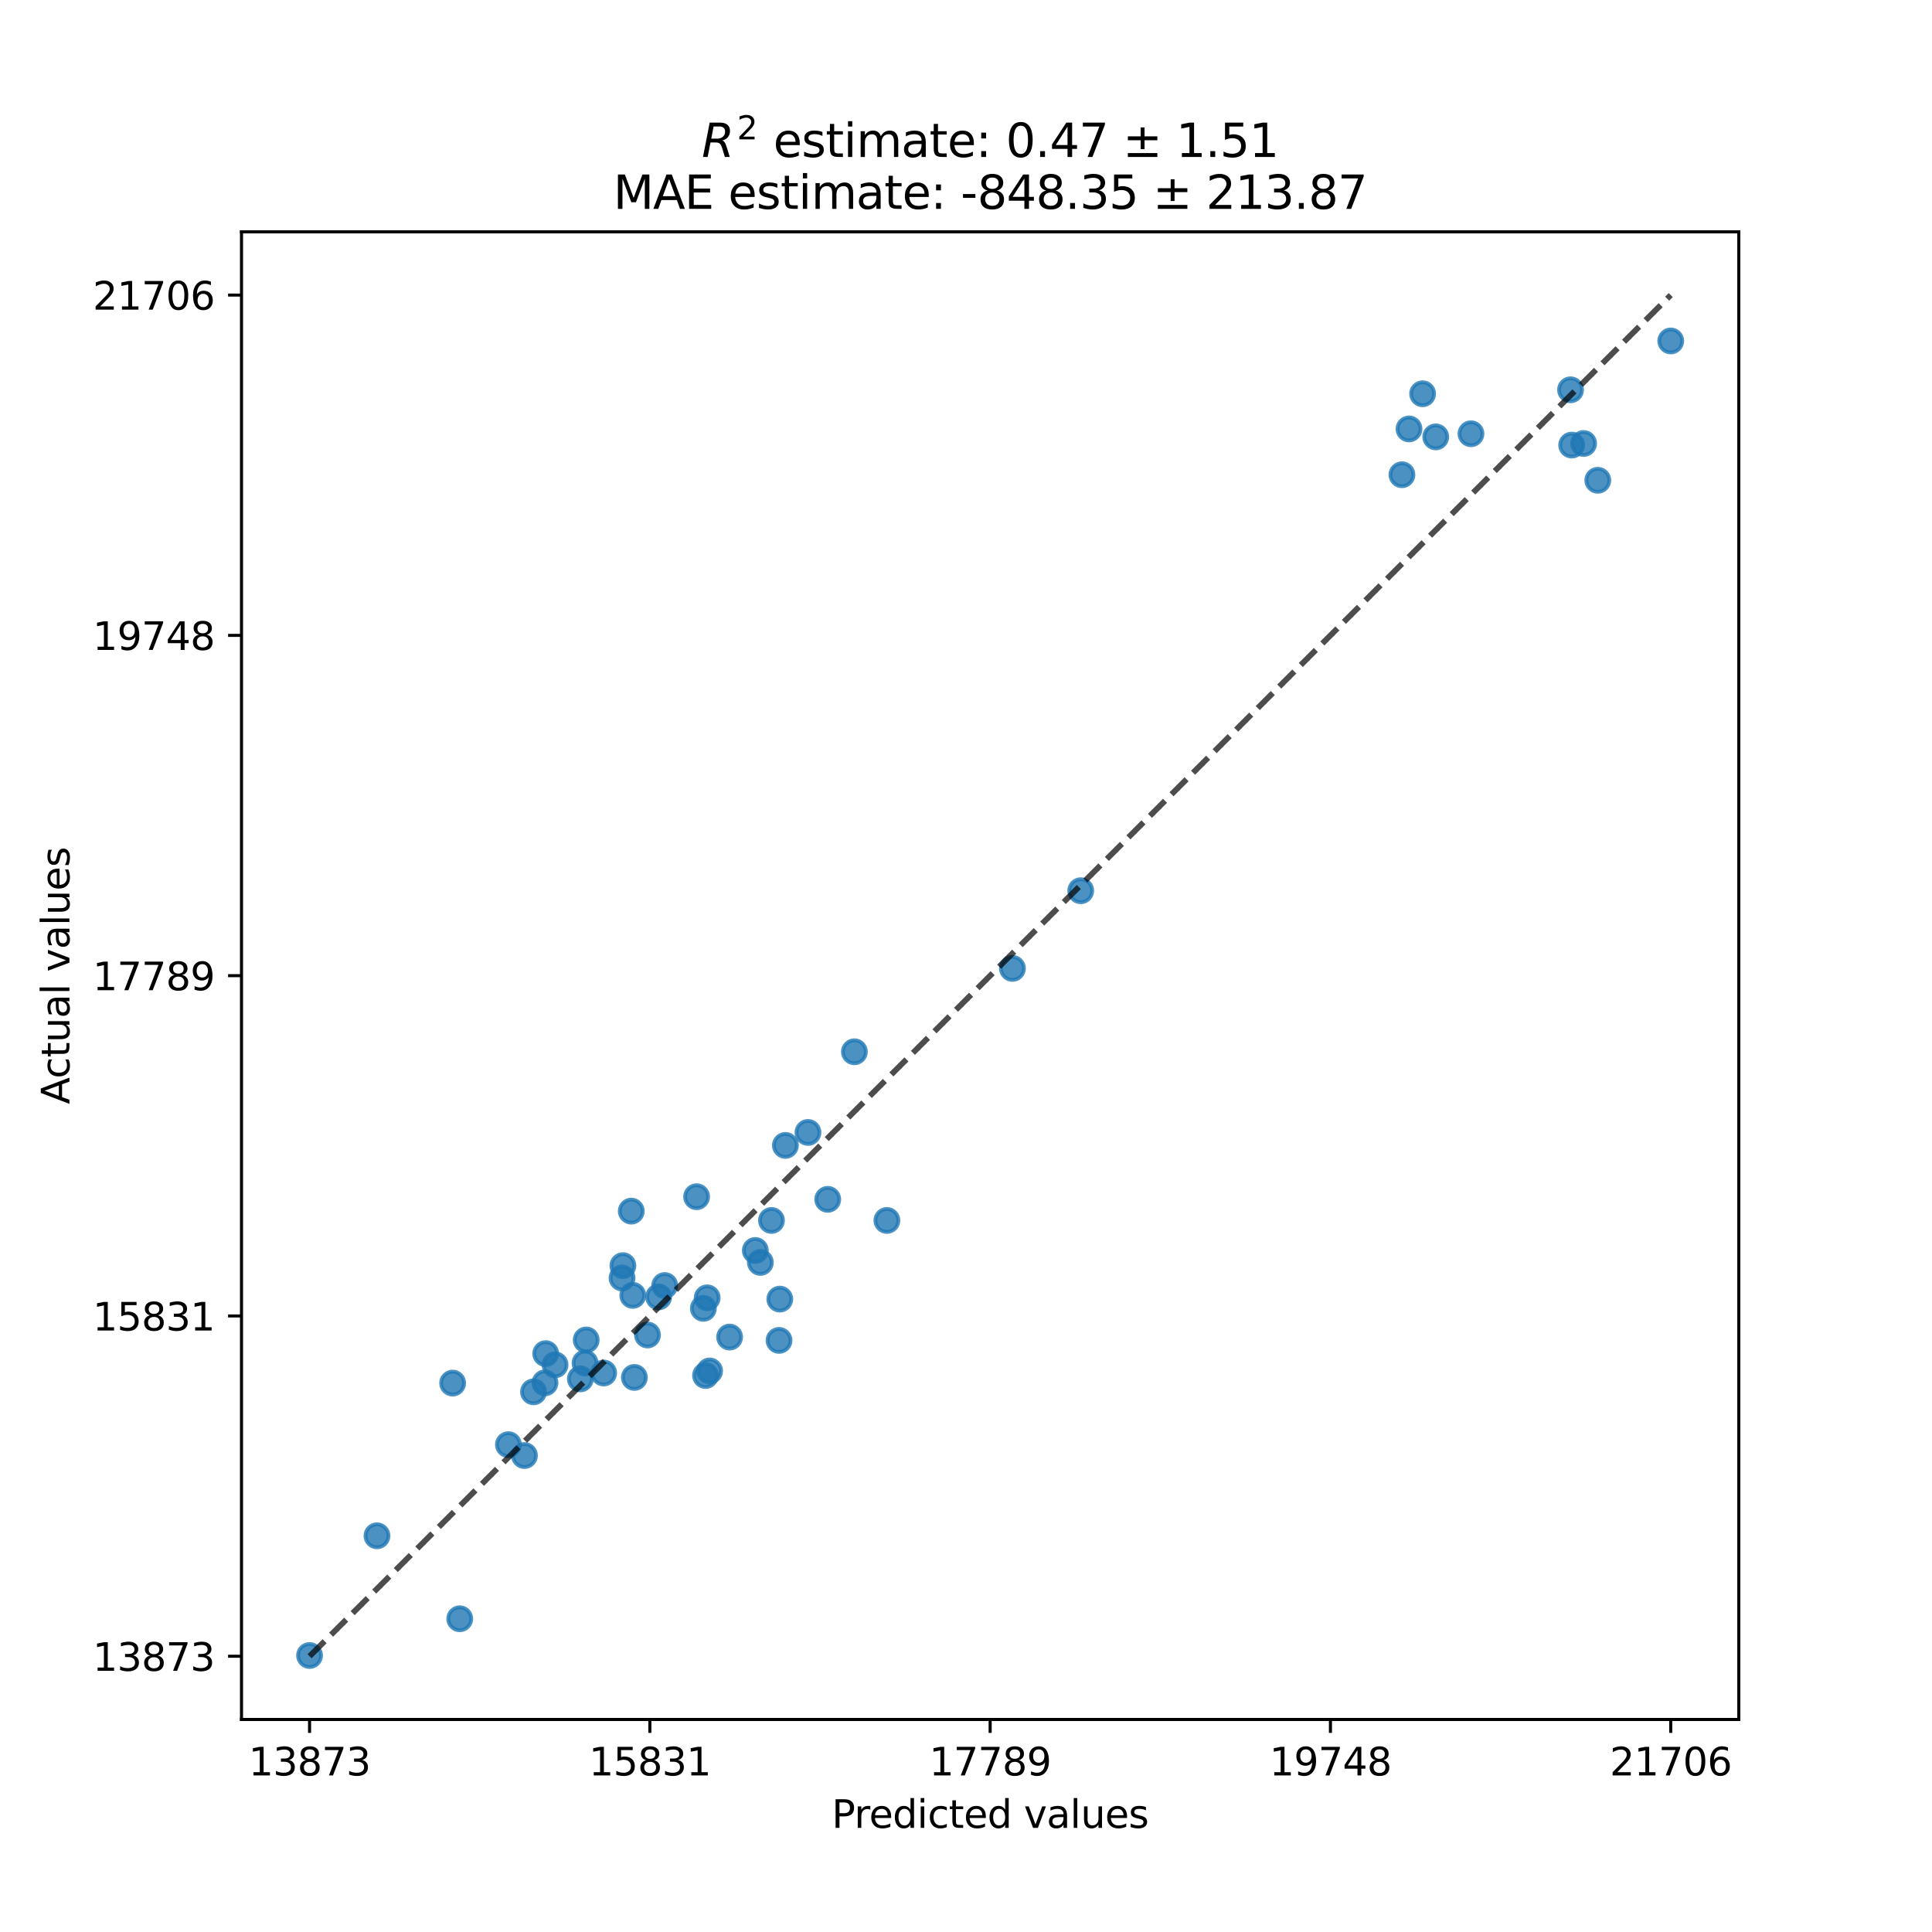 <?xml version="1.0" encoding="utf-8" standalone="no"?>
<!DOCTYPE svg PUBLIC "-//W3C//DTD SVG 1.1//EN"
  "http://www.w3.org/Graphics/SVG/1.1/DTD/svg11.dtd">
<svg xmlns:xlink="http://www.w3.org/1999/xlink" width="504pt" height="504pt" viewBox="0 0 504 504" xmlns="http://www.w3.org/2000/svg" version="1.1">
 <defs>
  <style type="text/css">*{stroke-linejoin: round; stroke-linecap: butt}</style>
 </defs>
 <g id="figure_1">
  <g id="patch_1">
   <path d="M 0 504 
L 504 504 
L 504 0 
L 0 0 
z
" style="fill: #ffffff"/>
  </g>
  <g id="axes_1">
   <g id="patch_2">
    <path d="M 63 448.56 
L 453.6 448.56 
L 453.6 60.48 
L 63 60.48 
z
" style="fill: #ffffff"/>
   </g>
   <g id="PathCollection_1">
    <defs>
     <path id="m60a8d98ca6" d="M 0 3 
C 0.796 3 1.559 2.684 2.121 2.121 
C 2.684 1.559 3 0.796 3 0 
C 3 -0.796 2.684 -1.559 2.121 -2.121 
C 1.559 -2.684 0.796 -3 0 -3 
C -0.796 -3 -1.559 -2.684 -2.121 -2.121 
C -2.684 -1.559 -3 -0.796 -3 0 
C -3 0.796 -2.684 1.559 -2.121 2.121 
C -1.559 2.684 -0.796 3 0 3 
z
" style="stroke: #1f77b4; stroke-opacity: 0.8"/>
    </defs>
    <g clip-path="url(#pca6d2927a9)">
     <use xlink:href="#m60a8d98ca6" x="203.228" y="349.669" style="fill: #1f77b4; fill-opacity: 0.8; stroke: #1f77b4; stroke-opacity: 0.8"/>
     <use xlink:href="#m60a8d98ca6" x="142.174" y="360.739" style="fill: #1f77b4; fill-opacity: 0.8; stroke: #1f77b4; stroke-opacity: 0.8"/>
     <use xlink:href="#m60a8d98ca6" x="118.081" y="360.809" style="fill: #1f77b4; fill-opacity: 0.8; stroke: #1f77b4; stroke-opacity: 0.8"/>
     <use xlink:href="#m60a8d98ca6" x="144.8" y="356.042" style="fill: #1f77b4; fill-opacity: 0.8; stroke: #1f77b4; stroke-opacity: 0.8"/>
     <use xlink:href="#m60a8d98ca6" x="184.05" y="358.83" style="fill: #1f77b4; fill-opacity: 0.8; stroke: #1f77b4; stroke-opacity: 0.8"/>
     <use xlink:href="#m60a8d98ca6" x="185.116" y="357.645" style="fill: #1f77b4; fill-opacity: 0.8; stroke: #1f77b4; stroke-opacity: 0.8"/>
     <use xlink:href="#m60a8d98ca6" x="152.625" y="355.576" style="fill: #1f77b4; fill-opacity: 0.8; stroke: #1f77b4; stroke-opacity: 0.8"/>
     <use xlink:href="#m60a8d98ca6" x="152.922" y="349.556" style="fill: #1f77b4; fill-opacity: 0.8; stroke: #1f77b4; stroke-opacity: 0.8"/>
     <use xlink:href="#m60a8d98ca6" x="168.913" y="348.258" style="fill: #1f77b4; fill-opacity: 0.8; stroke: #1f77b4; stroke-opacity: 0.8"/>
     <use xlink:href="#m60a8d98ca6" x="165.073" y="337.923" style="fill: #1f77b4; fill-opacity: 0.8; stroke: #1f77b4; stroke-opacity: 0.8"/>
     <use xlink:href="#m60a8d98ca6" x="181.722" y="312.186" style="fill: #1f77b4; fill-opacity: 0.8; stroke: #1f77b4; stroke-opacity: 0.8"/>
     <use xlink:href="#m60a8d98ca6" x="203.429" y="338.899" style="fill: #1f77b4; fill-opacity: 0.8; stroke: #1f77b4; stroke-opacity: 0.8"/>
     <use xlink:href="#m60a8d98ca6" x="165.488" y="359.329" style="fill: #1f77b4; fill-opacity: 0.8; stroke: #1f77b4; stroke-opacity: 0.8"/>
     <use xlink:href="#m60a8d98ca6" x="139.181" y="363.084" style="fill: #1f77b4; fill-opacity: 0.8; stroke: #1f77b4; stroke-opacity: 0.8"/>
     <use xlink:href="#m60a8d98ca6" x="151.4" y="359.709" style="fill: #1f77b4; fill-opacity: 0.8; stroke: #1f77b4; stroke-opacity: 0.8"/>
     <use xlink:href="#m60a8d98ca6" x="184.482" y="338.564" style="fill: #1f77b4; fill-opacity: 0.8; stroke: #1f77b4; stroke-opacity: 0.8"/>
     <use xlink:href="#m60a8d98ca6" x="197.038" y="326.208" style="fill: #1f77b4; fill-opacity: 0.8; stroke: #1f77b4; stroke-opacity: 0.8"/>
     <use xlink:href="#m60a8d98ca6" x="162.273" y="333.383" style="fill: #1f77b4; fill-opacity: 0.8; stroke: #1f77b4; stroke-opacity: 0.8"/>
     <use xlink:href="#m60a8d98ca6" x="183.486" y="341.31" style="fill: #1f77b4; fill-opacity: 0.8; stroke: #1f77b4; stroke-opacity: 0.8"/>
     <use xlink:href="#m60a8d98ca6" x="162.494" y="330.169" style="fill: #1f77b4; fill-opacity: 0.8; stroke: #1f77b4; stroke-opacity: 0.8"/>
     <use xlink:href="#m60a8d98ca6" x="367.569" y="111.896" style="fill: #1f77b4; fill-opacity: 0.8; stroke: #1f77b4; stroke-opacity: 0.8"/>
     <use xlink:href="#m60a8d98ca6" x="416.817" y="125.292" style="fill: #1f77b4; fill-opacity: 0.8; stroke: #1f77b4; stroke-opacity: 0.8"/>
     <use xlink:href="#m60a8d98ca6" x="410" y="116.113" style="fill: #1f77b4; fill-opacity: 0.8; stroke: #1f77b4; stroke-opacity: 0.8"/>
     <use xlink:href="#m60a8d98ca6" x="374.541" y="113.967" style="fill: #1f77b4; fill-opacity: 0.8; stroke: #1f77b4; stroke-opacity: 0.8"/>
     <use xlink:href="#m60a8d98ca6" x="371.114" y="102.722" style="fill: #1f77b4; fill-opacity: 0.8; stroke: #1f77b4; stroke-opacity: 0.8"/>
     <use xlink:href="#m60a8d98ca6" x="383.731" y="113.15" style="fill: #1f77b4; fill-opacity: 0.8; stroke: #1f77b4; stroke-opacity: 0.8"/>
     <use xlink:href="#m60a8d98ca6" x="365.721" y="123.846" style="fill: #1f77b4; fill-opacity: 0.8; stroke: #1f77b4; stroke-opacity: 0.8"/>
     <use xlink:href="#m60a8d98ca6" x="413.113" y="115.691" style="fill: #1f77b4; fill-opacity: 0.8; stroke: #1f77b4; stroke-opacity: 0.8"/>
     <use xlink:href="#m60a8d98ca6" x="409.705" y="101.687" style="fill: #1f77b4; fill-opacity: 0.8; stroke: #1f77b4; stroke-opacity: 0.8"/>
     <use xlink:href="#m60a8d98ca6" x="435.845" y="88.948" style="fill: #1f77b4; fill-opacity: 0.8; stroke: #1f77b4; stroke-opacity: 0.8"/>
     <use xlink:href="#m60a8d98ca6" x="231.362" y="318.376" style="fill: #1f77b4; fill-opacity: 0.8; stroke: #1f77b4; stroke-opacity: 0.8"/>
     <use xlink:href="#m60a8d98ca6" x="201.25" y="318.377" style="fill: #1f77b4; fill-opacity: 0.8; stroke: #1f77b4; stroke-opacity: 0.8"/>
     <use xlink:href="#m60a8d98ca6" x="171.819" y="338.323" style="fill: #1f77b4; fill-opacity: 0.8; stroke: #1f77b4; stroke-opacity: 0.8"/>
     <use xlink:href="#m60a8d98ca6" x="132.632" y="376.864" style="fill: #1f77b4; fill-opacity: 0.8; stroke: #1f77b4; stroke-opacity: 0.8"/>
     <use xlink:href="#m60a8d98ca6" x="119.935" y="422.287" style="fill: #1f77b4; fill-opacity: 0.8; stroke: #1f77b4; stroke-opacity: 0.8"/>
     <use xlink:href="#m60a8d98ca6" x="80.755" y="431.871" style="fill: #1f77b4; fill-opacity: 0.8; stroke: #1f77b4; stroke-opacity: 0.8"/>
     <use xlink:href="#m60a8d98ca6" x="98.341" y="400.644" style="fill: #1f77b4; fill-opacity: 0.8; stroke: #1f77b4; stroke-opacity: 0.8"/>
     <use xlink:href="#m60a8d98ca6" x="136.815" y="379.707" style="fill: #1f77b4; fill-opacity: 0.8; stroke: #1f77b4; stroke-opacity: 0.8"/>
     <use xlink:href="#m60a8d98ca6" x="142.358" y="353.122" style="fill: #1f77b4; fill-opacity: 0.8; stroke: #1f77b4; stroke-opacity: 0.8"/>
     <use xlink:href="#m60a8d98ca6" x="198.354" y="329.325" style="fill: #1f77b4; fill-opacity: 0.8; stroke: #1f77b4; stroke-opacity: 0.8"/>
     <use xlink:href="#m60a8d98ca6" x="204.882" y="298.804" style="fill: #1f77b4; fill-opacity: 0.8; stroke: #1f77b4; stroke-opacity: 0.8"/>
     <use xlink:href="#m60a8d98ca6" x="281.927" y="232.363" style="fill: #1f77b4; fill-opacity: 0.8; stroke: #1f77b4; stroke-opacity: 0.8"/>
     <use xlink:href="#m60a8d98ca6" x="264.114" y="252.63" style="fill: #1f77b4; fill-opacity: 0.8; stroke: #1f77b4; stroke-opacity: 0.8"/>
     <use xlink:href="#m60a8d98ca6" x="222.882" y="274.376" style="fill: #1f77b4; fill-opacity: 0.8; stroke: #1f77b4; stroke-opacity: 0.8"/>
     <use xlink:href="#m60a8d98ca6" x="210.774" y="295.417" style="fill: #1f77b4; fill-opacity: 0.8; stroke: #1f77b4; stroke-opacity: 0.8"/>
     <use xlink:href="#m60a8d98ca6" x="190.334" y="348.802" style="fill: #1f77b4; fill-opacity: 0.8; stroke: #1f77b4; stroke-opacity: 0.8"/>
     <use xlink:href="#m60a8d98ca6" x="173.41" y="335.357" style="fill: #1f77b4; fill-opacity: 0.8; stroke: #1f77b4; stroke-opacity: 0.8"/>
     <use xlink:href="#m60a8d98ca6" x="164.677" y="315.948" style="fill: #1f77b4; fill-opacity: 0.8; stroke: #1f77b4; stroke-opacity: 0.8"/>
     <use xlink:href="#m60a8d98ca6" x="215.93" y="312.87" style="fill: #1f77b4; fill-opacity: 0.8; stroke: #1f77b4; stroke-opacity: 0.8"/>
     <use xlink:href="#m60a8d98ca6" x="157.478" y="358.176" style="fill: #1f77b4; fill-opacity: 0.8; stroke: #1f77b4; stroke-opacity: 0.8"/>
    </g>
   </g>
   <g id="matplotlib.axis_1">
    <g id="xtick_1">
     <g id="line2d_1">
      <defs>
       <path id="m33101645e9" d="M 0 0 
L 0 3.5 
" style="stroke: #000000; stroke-width: 0.8"/>
      </defs>
      <g>
       <use xlink:href="#m33101645e9" x="80.755" y="448.56" style="stroke: #000000; stroke-width: 0.8"/>
      </g>
     </g>
     <g id="text_1">
      <!-- 13873 -->
      <g transform="translate(64.848 463.158) scale(0.1 -0.1)">
       <defs>
        <path id="DejaVuSans-31" d="M 794 531 
L 1825 531 
L 1825 4091 
L 703 3866 
L 703 4441 
L 1819 4666 
L 2450 4666 
L 2450 531 
L 3481 531 
L 3481 0 
L 794 0 
L 794 531 
z
" transform="scale(0.016)"/>
        <path id="DejaVuSans-33" d="M 2597 2516 
Q 3050 2419 3304 2112 
Q 3559 1806 3559 1356 
Q 3559 666 3084 287 
Q 2609 -91 1734 -91 
Q 1441 -91 1130 -33 
Q 819 25 488 141 
L 488 750 
Q 750 597 1062 519 
Q 1375 441 1716 441 
Q 2309 441 2620 675 
Q 2931 909 2931 1356 
Q 2931 1769 2642 2001 
Q 2353 2234 1838 2234 
L 1294 2234 
L 1294 2753 
L 1863 2753 
Q 2328 2753 2575 2939 
Q 2822 3125 2822 3475 
Q 2822 3834 2567 4026 
Q 2313 4219 1838 4219 
Q 1578 4219 1281 4162 
Q 984 4106 628 3988 
L 628 4550 
Q 988 4650 1302 4700 
Q 1616 4750 1894 4750 
Q 2613 4750 3031 4423 
Q 3450 4097 3450 3541 
Q 3450 3153 3228 2886 
Q 3006 2619 2597 2516 
z
" transform="scale(0.016)"/>
        <path id="DejaVuSans-38" d="M 2034 2216 
Q 1584 2216 1326 1975 
Q 1069 1734 1069 1313 
Q 1069 891 1326 650 
Q 1584 409 2034 409 
Q 2484 409 2743 651 
Q 3003 894 3003 1313 
Q 3003 1734 2745 1975 
Q 2488 2216 2034 2216 
z
M 1403 2484 
Q 997 2584 770 2862 
Q 544 3141 544 3541 
Q 544 4100 942 4425 
Q 1341 4750 2034 4750 
Q 2731 4750 3128 4425 
Q 3525 4100 3525 3541 
Q 3525 3141 3298 2862 
Q 3072 2584 2669 2484 
Q 3125 2378 3379 2068 
Q 3634 1759 3634 1313 
Q 3634 634 3220 271 
Q 2806 -91 2034 -91 
Q 1263 -91 848 271 
Q 434 634 434 1313 
Q 434 1759 690 2068 
Q 947 2378 1403 2484 
z
M 1172 3481 
Q 1172 3119 1398 2916 
Q 1625 2713 2034 2713 
Q 2441 2713 2670 2916 
Q 2900 3119 2900 3481 
Q 2900 3844 2670 4047 
Q 2441 4250 2034 4250 
Q 1625 4250 1398 4047 
Q 1172 3844 1172 3481 
z
" transform="scale(0.016)"/>
        <path id="DejaVuSans-37" d="M 525 4666 
L 3525 4666 
L 3525 4397 
L 1831 0 
L 1172 0 
L 2766 4134 
L 525 4134 
L 525 4666 
z
" transform="scale(0.016)"/>
       </defs>
       <use xlink:href="#DejaVuSans-31"/>
       <use xlink:href="#DejaVuSans-33" x="63.623"/>
       <use xlink:href="#DejaVuSans-38" x="127.246"/>
       <use xlink:href="#DejaVuSans-37" x="190.869"/>
       <use xlink:href="#DejaVuSans-33" x="254.492"/>
      </g>
     </g>
    </g>
    <g id="xtick_2">
     <g id="line2d_2">
      <g>
       <use xlink:href="#m33101645e9" x="169.527" y="448.56" style="stroke: #000000; stroke-width: 0.8"/>
      </g>
     </g>
     <g id="text_2">
      <!-- 15831 -->
      <g transform="translate(153.621 463.158) scale(0.1 -0.1)">
       <defs>
        <path id="DejaVuSans-35" d="M 691 4666 
L 3169 4666 
L 3169 4134 
L 1269 4134 
L 1269 2991 
Q 1406 3038 1543 3061 
Q 1681 3084 1819 3084 
Q 2600 3084 3056 2656 
Q 3513 2228 3513 1497 
Q 3513 744 3044 326 
Q 2575 -91 1722 -91 
Q 1428 -91 1123 -41 
Q 819 9 494 109 
L 494 744 
Q 775 591 1075 516 
Q 1375 441 1709 441 
Q 2250 441 2565 725 
Q 2881 1009 2881 1497 
Q 2881 1984 2565 2268 
Q 2250 2553 1709 2553 
Q 1456 2553 1204 2497 
Q 953 2441 691 2322 
L 691 4666 
z
" transform="scale(0.016)"/>
       </defs>
       <use xlink:href="#DejaVuSans-31"/>
       <use xlink:href="#DejaVuSans-35" x="63.623"/>
       <use xlink:href="#DejaVuSans-38" x="127.246"/>
       <use xlink:href="#DejaVuSans-33" x="190.869"/>
       <use xlink:href="#DejaVuSans-31" x="254.492"/>
      </g>
     </g>
    </g>
    <g id="xtick_3">
     <g id="line2d_3">
      <g>
       <use xlink:href="#m33101645e9" x="258.3" y="448.56" style="stroke: #000000; stroke-width: 0.8"/>
      </g>
     </g>
     <g id="text_3">
      <!-- 17789 -->
      <g transform="translate(242.394 463.158) scale(0.1 -0.1)">
       <defs>
        <path id="DejaVuSans-39" d="M 703 97 
L 703 672 
Q 941 559 1184 500 
Q 1428 441 1663 441 
Q 2288 441 2617 861 
Q 2947 1281 2994 2138 
Q 2813 1869 2534 1725 
Q 2256 1581 1919 1581 
Q 1219 1581 811 2004 
Q 403 2428 403 3163 
Q 403 3881 828 4315 
Q 1253 4750 1959 4750 
Q 2769 4750 3195 4129 
Q 3622 3509 3622 2328 
Q 3622 1225 3098 567 
Q 2575 -91 1691 -91 
Q 1453 -91 1209 -44 
Q 966 3 703 97 
z
M 1959 2075 
Q 2384 2075 2632 2365 
Q 2881 2656 2881 3163 
Q 2881 3666 2632 3958 
Q 2384 4250 1959 4250 
Q 1534 4250 1286 3958 
Q 1038 3666 1038 3163 
Q 1038 2656 1286 2365 
Q 1534 2075 1959 2075 
z
" transform="scale(0.016)"/>
       </defs>
       <use xlink:href="#DejaVuSans-31"/>
       <use xlink:href="#DejaVuSans-37" x="63.623"/>
       <use xlink:href="#DejaVuSans-37" x="127.246"/>
       <use xlink:href="#DejaVuSans-38" x="190.869"/>
       <use xlink:href="#DejaVuSans-39" x="254.492"/>
      </g>
     </g>
    </g>
    <g id="xtick_4">
     <g id="line2d_4">
      <g>
       <use xlink:href="#m33101645e9" x="347.073" y="448.56" style="stroke: #000000; stroke-width: 0.8"/>
      </g>
     </g>
     <g id="text_4">
      <!-- 19748 -->
      <g transform="translate(331.166 463.158) scale(0.1 -0.1)">
       <defs>
        <path id="DejaVuSans-34" d="M 2419 4116 
L 825 1625 
L 2419 1625 
L 2419 4116 
z
M 2253 4666 
L 3047 4666 
L 3047 1625 
L 3713 1625 
L 3713 1100 
L 3047 1100 
L 3047 0 
L 2419 0 
L 2419 1100 
L 313 1100 
L 313 1709 
L 2253 4666 
z
" transform="scale(0.016)"/>
       </defs>
       <use xlink:href="#DejaVuSans-31"/>
       <use xlink:href="#DejaVuSans-39" x="63.623"/>
       <use xlink:href="#DejaVuSans-37" x="127.246"/>
       <use xlink:href="#DejaVuSans-34" x="190.869"/>
       <use xlink:href="#DejaVuSans-38" x="254.492"/>
      </g>
     </g>
    </g>
    <g id="xtick_5">
     <g id="line2d_5">
      <g>
       <use xlink:href="#m33101645e9" x="435.845" y="448.56" style="stroke: #000000; stroke-width: 0.8"/>
      </g>
     </g>
     <g id="text_5">
      <!-- 21706 -->
      <g transform="translate(419.939 463.158) scale(0.1 -0.1)">
       <defs>
        <path id="DejaVuSans-32" d="M 1228 531 
L 3431 531 
L 3431 0 
L 469 0 
L 469 531 
Q 828 903 1448 1529 
Q 2069 2156 2228 2338 
Q 2531 2678 2651 2914 
Q 2772 3150 2772 3378 
Q 2772 3750 2511 3984 
Q 2250 4219 1831 4219 
Q 1534 4219 1204 4116 
Q 875 4013 500 3803 
L 500 4441 
Q 881 4594 1212 4672 
Q 1544 4750 1819 4750 
Q 2544 4750 2975 4387 
Q 3406 4025 3406 3419 
Q 3406 3131 3298 2873 
Q 3191 2616 2906 2266 
Q 2828 2175 2409 1742 
Q 1991 1309 1228 531 
z
" transform="scale(0.016)"/>
        <path id="DejaVuSans-30" d="M 2034 4250 
Q 1547 4250 1301 3770 
Q 1056 3291 1056 2328 
Q 1056 1369 1301 889 
Q 1547 409 2034 409 
Q 2525 409 2770 889 
Q 3016 1369 3016 2328 
Q 3016 3291 2770 3770 
Q 2525 4250 2034 4250 
z
M 2034 4750 
Q 2819 4750 3233 4129 
Q 3647 3509 3647 2328 
Q 3647 1150 3233 529 
Q 2819 -91 2034 -91 
Q 1250 -91 836 529 
Q 422 1150 422 2328 
Q 422 3509 836 4129 
Q 1250 4750 2034 4750 
z
" transform="scale(0.016)"/>
        <path id="DejaVuSans-36" d="M 2113 2584 
Q 1688 2584 1439 2293 
Q 1191 2003 1191 1497 
Q 1191 994 1439 701 
Q 1688 409 2113 409 
Q 2538 409 2786 701 
Q 3034 994 3034 1497 
Q 3034 2003 2786 2293 
Q 2538 2584 2113 2584 
z
M 3366 4563 
L 3366 3988 
Q 3128 4100 2886 4159 
Q 2644 4219 2406 4219 
Q 1781 4219 1451 3797 
Q 1122 3375 1075 2522 
Q 1259 2794 1537 2939 
Q 1816 3084 2150 3084 
Q 2853 3084 3261 2657 
Q 3669 2231 3669 1497 
Q 3669 778 3244 343 
Q 2819 -91 2113 -91 
Q 1303 -91 875 529 
Q 447 1150 447 2328 
Q 447 3434 972 4092 
Q 1497 4750 2381 4750 
Q 2619 4750 2861 4703 
Q 3103 4656 3366 4563 
z
" transform="scale(0.016)"/>
       </defs>
       <use xlink:href="#DejaVuSans-32"/>
       <use xlink:href="#DejaVuSans-31" x="63.623"/>
       <use xlink:href="#DejaVuSans-37" x="127.246"/>
       <use xlink:href="#DejaVuSans-30" x="190.869"/>
       <use xlink:href="#DejaVuSans-36" x="254.492"/>
      </g>
     </g>
    </g>
    <g id="text_6">
     <!-- Predicted values -->
     <g transform="translate(216.978 476.837) scale(0.1 -0.1)">
      <defs>
       <path id="DejaVuSans-50" d="M 1259 4147 
L 1259 2394 
L 2053 2394 
Q 2494 2394 2734 2622 
Q 2975 2850 2975 3272 
Q 2975 3691 2734 3919 
Q 2494 4147 2053 4147 
L 1259 4147 
z
M 628 4666 
L 2053 4666 
Q 2838 4666 3239 4311 
Q 3641 3956 3641 3272 
Q 3641 2581 3239 2228 
Q 2838 1875 2053 1875 
L 1259 1875 
L 1259 0 
L 628 0 
L 628 4666 
z
" transform="scale(0.016)"/>
       <path id="DejaVuSans-72" d="M 2631 2963 
Q 2534 3019 2420 3045 
Q 2306 3072 2169 3072 
Q 1681 3072 1420 2755 
Q 1159 2438 1159 1844 
L 1159 0 
L 581 0 
L 581 3500 
L 1159 3500 
L 1159 2956 
Q 1341 3275 1631 3429 
Q 1922 3584 2338 3584 
Q 2397 3584 2469 3576 
Q 2541 3569 2628 3553 
L 2631 2963 
z
" transform="scale(0.016)"/>
       <path id="DejaVuSans-65" d="M 3597 1894 
L 3597 1613 
L 953 1613 
Q 991 1019 1311 708 
Q 1631 397 2203 397 
Q 2534 397 2845 478 
Q 3156 559 3463 722 
L 3463 178 
Q 3153 47 2828 -22 
Q 2503 -91 2169 -91 
Q 1331 -91 842 396 
Q 353 884 353 1716 
Q 353 2575 817 3079 
Q 1281 3584 2069 3584 
Q 2775 3584 3186 3129 
Q 3597 2675 3597 1894 
z
M 3022 2063 
Q 3016 2534 2758 2815 
Q 2500 3097 2075 3097 
Q 1594 3097 1305 2825 
Q 1016 2553 972 2059 
L 3022 2063 
z
" transform="scale(0.016)"/>
       <path id="DejaVuSans-64" d="M 2906 2969 
L 2906 4863 
L 3481 4863 
L 3481 0 
L 2906 0 
L 2906 525 
Q 2725 213 2448 61 
Q 2172 -91 1784 -91 
Q 1150 -91 751 415 
Q 353 922 353 1747 
Q 353 2572 751 3078 
Q 1150 3584 1784 3584 
Q 2172 3584 2448 3432 
Q 2725 3281 2906 2969 
z
M 947 1747 
Q 947 1113 1208 752 
Q 1469 391 1925 391 
Q 2381 391 2643 752 
Q 2906 1113 2906 1747 
Q 2906 2381 2643 2742 
Q 2381 3103 1925 3103 
Q 1469 3103 1208 2742 
Q 947 2381 947 1747 
z
" transform="scale(0.016)"/>
       <path id="DejaVuSans-69" d="M 603 3500 
L 1178 3500 
L 1178 0 
L 603 0 
L 603 3500 
z
M 603 4863 
L 1178 4863 
L 1178 4134 
L 603 4134 
L 603 4863 
z
" transform="scale(0.016)"/>
       <path id="DejaVuSans-63" d="M 3122 3366 
L 3122 2828 
Q 2878 2963 2633 3030 
Q 2388 3097 2138 3097 
Q 1578 3097 1268 2742 
Q 959 2388 959 1747 
Q 959 1106 1268 751 
Q 1578 397 2138 397 
Q 2388 397 2633 464 
Q 2878 531 3122 666 
L 3122 134 
Q 2881 22 2623 -34 
Q 2366 -91 2075 -91 
Q 1284 -91 818 406 
Q 353 903 353 1747 
Q 353 2603 823 3093 
Q 1294 3584 2113 3584 
Q 2378 3584 2631 3529 
Q 2884 3475 3122 3366 
z
" transform="scale(0.016)"/>
       <path id="DejaVuSans-74" d="M 1172 4494 
L 1172 3500 
L 2356 3500 
L 2356 3053 
L 1172 3053 
L 1172 1153 
Q 1172 725 1289 603 
Q 1406 481 1766 481 
L 2356 481 
L 2356 0 
L 1766 0 
Q 1100 0 847 248 
Q 594 497 594 1153 
L 594 3053 
L 172 3053 
L 172 3500 
L 594 3500 
L 594 4494 
L 1172 4494 
z
" transform="scale(0.016)"/>
       <path id="DejaVuSans-20" transform="scale(0.016)"/>
       <path id="DejaVuSans-76" d="M 191 3500 
L 800 3500 
L 1894 563 
L 2988 3500 
L 3597 3500 
L 2284 0 
L 1503 0 
L 191 3500 
z
" transform="scale(0.016)"/>
       <path id="DejaVuSans-61" d="M 2194 1759 
Q 1497 1759 1228 1600 
Q 959 1441 959 1056 
Q 959 750 1161 570 
Q 1363 391 1709 391 
Q 2188 391 2477 730 
Q 2766 1069 2766 1631 
L 2766 1759 
L 2194 1759 
z
M 3341 1997 
L 3341 0 
L 2766 0 
L 2766 531 
Q 2569 213 2275 61 
Q 1981 -91 1556 -91 
Q 1019 -91 701 211 
Q 384 513 384 1019 
Q 384 1609 779 1909 
Q 1175 2209 1959 2209 
L 2766 2209 
L 2766 2266 
Q 2766 2663 2505 2880 
Q 2244 3097 1772 3097 
Q 1472 3097 1187 3025 
Q 903 2953 641 2809 
L 641 3341 
Q 956 3463 1253 3523 
Q 1550 3584 1831 3584 
Q 2591 3584 2966 3190 
Q 3341 2797 3341 1997 
z
" transform="scale(0.016)"/>
       <path id="DejaVuSans-6c" d="M 603 4863 
L 1178 4863 
L 1178 0 
L 603 0 
L 603 4863 
z
" transform="scale(0.016)"/>
       <path id="DejaVuSans-75" d="M 544 1381 
L 544 3500 
L 1119 3500 
L 1119 1403 
Q 1119 906 1312 657 
Q 1506 409 1894 409 
Q 2359 409 2629 706 
Q 2900 1003 2900 1516 
L 2900 3500 
L 3475 3500 
L 3475 0 
L 2900 0 
L 2900 538 
Q 2691 219 2414 64 
Q 2138 -91 1772 -91 
Q 1169 -91 856 284 
Q 544 659 544 1381 
z
M 1991 3584 
L 1991 3584 
z
" transform="scale(0.016)"/>
       <path id="DejaVuSans-73" d="M 2834 3397 
L 2834 2853 
Q 2591 2978 2328 3040 
Q 2066 3103 1784 3103 
Q 1356 3103 1142 2972 
Q 928 2841 928 2578 
Q 928 2378 1081 2264 
Q 1234 2150 1697 2047 
L 1894 2003 
Q 2506 1872 2764 1633 
Q 3022 1394 3022 966 
Q 3022 478 2636 193 
Q 2250 -91 1575 -91 
Q 1294 -91 989 -36 
Q 684 19 347 128 
L 347 722 
Q 666 556 975 473 
Q 1284 391 1588 391 
Q 1994 391 2212 530 
Q 2431 669 2431 922 
Q 2431 1156 2273 1281 
Q 2116 1406 1581 1522 
L 1381 1569 
Q 847 1681 609 1914 
Q 372 2147 372 2553 
Q 372 3047 722 3315 
Q 1072 3584 1716 3584 
Q 2034 3584 2315 3537 
Q 2597 3491 2834 3397 
z
" transform="scale(0.016)"/>
      </defs>
      <use xlink:href="#DejaVuSans-50"/>
      <use xlink:href="#DejaVuSans-72" x="58.553"/>
      <use xlink:href="#DejaVuSans-65" x="97.416"/>
      <use xlink:href="#DejaVuSans-64" x="158.939"/>
      <use xlink:href="#DejaVuSans-69" x="222.416"/>
      <use xlink:href="#DejaVuSans-63" x="250.199"/>
      <use xlink:href="#DejaVuSans-74" x="305.18"/>
      <use xlink:href="#DejaVuSans-65" x="344.389"/>
      <use xlink:href="#DejaVuSans-64" x="405.912"/>
      <use xlink:href="#DejaVuSans-20" x="469.389"/>
      <use xlink:href="#DejaVuSans-76" x="501.176"/>
      <use xlink:href="#DejaVuSans-61" x="560.355"/>
      <use xlink:href="#DejaVuSans-6c" x="621.635"/>
      <use xlink:href="#DejaVuSans-75" x="649.418"/>
      <use xlink:href="#DejaVuSans-65" x="712.797"/>
      <use xlink:href="#DejaVuSans-73" x="774.32"/>
     </g>
    </g>
   </g>
   <g id="matplotlib.axis_2">
    <g id="ytick_1">
     <g id="line2d_6">
      <defs>
       <path id="m9927a5ca90" d="M 0 0 
L -3.5 0 
" style="stroke: #000000; stroke-width: 0.8"/>
      </defs>
      <g>
       <use xlink:href="#m9927a5ca90" x="63" y="432.065" style="stroke: #000000; stroke-width: 0.8"/>
      </g>
     </g>
     <g id="text_7">
      <!-- 13873 -->
      <g transform="translate(24.188 435.865) scale(0.1 -0.1)">
       <use xlink:href="#DejaVuSans-31"/>
       <use xlink:href="#DejaVuSans-33" x="63.623"/>
       <use xlink:href="#DejaVuSans-38" x="127.246"/>
       <use xlink:href="#DejaVuSans-37" x="190.869"/>
       <use xlink:href="#DejaVuSans-33" x="254.492"/>
      </g>
     </g>
    </g>
    <g id="ytick_2">
     <g id="line2d_7">
      <g>
       <use xlink:href="#m9927a5ca90" x="63" y="343.293" style="stroke: #000000; stroke-width: 0.8"/>
      </g>
     </g>
     <g id="text_8">
      <!-- 15831 -->
      <g transform="translate(24.188 347.092) scale(0.1 -0.1)">
       <use xlink:href="#DejaVuSans-31"/>
       <use xlink:href="#DejaVuSans-35" x="63.623"/>
       <use xlink:href="#DejaVuSans-38" x="127.246"/>
       <use xlink:href="#DejaVuSans-33" x="190.869"/>
       <use xlink:href="#DejaVuSans-31" x="254.492"/>
      </g>
     </g>
    </g>
    <g id="ytick_3">
     <g id="line2d_8">
      <g>
       <use xlink:href="#m9927a5ca90" x="63" y="254.52" style="stroke: #000000; stroke-width: 0.8"/>
      </g>
     </g>
     <g id="text_9">
      <!-- 17789 -->
      <g transform="translate(24.188 258.319) scale(0.1 -0.1)">
       <use xlink:href="#DejaVuSans-31"/>
       <use xlink:href="#DejaVuSans-37" x="63.623"/>
       <use xlink:href="#DejaVuSans-37" x="127.246"/>
       <use xlink:href="#DejaVuSans-38" x="190.869"/>
       <use xlink:href="#DejaVuSans-39" x="254.492"/>
      </g>
     </g>
    </g>
    <g id="ytick_4">
     <g id="line2d_9">
      <g>
       <use xlink:href="#m9927a5ca90" x="63" y="165.747" style="stroke: #000000; stroke-width: 0.8"/>
      </g>
     </g>
     <g id="text_10">
      <!-- 19748 -->
      <g transform="translate(24.188 169.546) scale(0.1 -0.1)">
       <use xlink:href="#DejaVuSans-31"/>
       <use xlink:href="#DejaVuSans-39" x="63.623"/>
       <use xlink:href="#DejaVuSans-37" x="127.246"/>
       <use xlink:href="#DejaVuSans-34" x="190.869"/>
       <use xlink:href="#DejaVuSans-38" x="254.492"/>
      </g>
     </g>
    </g>
    <g id="ytick_5">
     <g id="line2d_10">
      <g>
       <use xlink:href="#m9927a5ca90" x="63" y="76.975" style="stroke: #000000; stroke-width: 0.8"/>
      </g>
     </g>
     <g id="text_11">
      <!-- 21706 -->
      <g transform="translate(24.188 80.774) scale(0.1 -0.1)">
       <use xlink:href="#DejaVuSans-32"/>
       <use xlink:href="#DejaVuSans-31" x="63.623"/>
       <use xlink:href="#DejaVuSans-37" x="127.246"/>
       <use xlink:href="#DejaVuSans-30" x="190.869"/>
       <use xlink:href="#DejaVuSans-36" x="254.492"/>
      </g>
     </g>
    </g>
    <g id="text_12">
     <!-- Actual values -->
     <g transform="translate(18.108 288.036) rotate(-90) scale(0.1 -0.1)">
      <defs>
       <path id="DejaVuSans-41" d="M 2188 4044 
L 1331 1722 
L 3047 1722 
L 2188 4044 
z
M 1831 4666 
L 2547 4666 
L 4325 0 
L 3669 0 
L 3244 1197 
L 1141 1197 
L 716 0 
L 50 0 
L 1831 4666 
z
" transform="scale(0.016)"/>
      </defs>
      <use xlink:href="#DejaVuSans-41"/>
      <use xlink:href="#DejaVuSans-63" x="66.658"/>
      <use xlink:href="#DejaVuSans-74" x="121.639"/>
      <use xlink:href="#DejaVuSans-75" x="160.848"/>
      <use xlink:href="#DejaVuSans-61" x="224.227"/>
      <use xlink:href="#DejaVuSans-6c" x="285.506"/>
      <use xlink:href="#DejaVuSans-20" x="313.289"/>
      <use xlink:href="#DejaVuSans-76" x="345.076"/>
      <use xlink:href="#DejaVuSans-61" x="404.256"/>
      <use xlink:href="#DejaVuSans-6c" x="465.535"/>
      <use xlink:href="#DejaVuSans-75" x="493.318"/>
      <use xlink:href="#DejaVuSans-65" x="556.697"/>
      <use xlink:href="#DejaVuSans-73" x="618.221"/>
     </g>
    </g>
   </g>
   <g id="line2d_11">
    <path d="M 80.755 432.065 
L 435.845 76.975 
" clip-path="url(#pca6d2927a9)" style="fill: none; stroke-dasharray: 5.55,2.4; stroke-dashoffset: 0; stroke: #000000; stroke-opacity: 0.7; stroke-width: 1.5"/>
   </g>
   <g id="patch_3">
    <path d="M 63 448.56 
L 63 60.48 
" style="fill: none; stroke: #000000; stroke-width: 0.8; stroke-linejoin: miter; stroke-linecap: square"/>
   </g>
   <g id="patch_4">
    <path d="M 453.6 448.56 
L 453.6 60.48 
" style="fill: none; stroke: #000000; stroke-width: 0.8; stroke-linejoin: miter; stroke-linecap: square"/>
   </g>
   <g id="patch_5">
    <path d="M 63 448.56 
L 453.6 448.56 
" style="fill: none; stroke: #000000; stroke-width: 0.8; stroke-linejoin: miter; stroke-linecap: square"/>
   </g>
   <g id="patch_6">
    <path d="M 63 60.48 
L 453.6 60.48 
" style="fill: none; stroke: #000000; stroke-width: 0.8; stroke-linejoin: miter; stroke-linecap: square"/>
   </g>
   <g id="text_13">
    <!-- $R^2$ estimate: 0.47 ± 1.51 -->
    <g transform="translate(183.06 41.043) scale(0.12 -0.12)">
     <defs>
      <path id="DejaVuSans-Oblique-52" d="M 1613 4147 
L 1294 2491 
L 2106 2491 
Q 2584 2491 2879 2755 
Q 3175 3019 3175 3444 
Q 3175 3784 2976 3965 
Q 2778 4147 2406 4147 
L 1613 4147 
z
M 2772 2241 
Q 2972 2194 3105 2009 
Q 3238 1825 3413 1275 
L 3809 0 
L 3144 0 
L 2778 1197 
Q 2638 1659 2453 1815 
Q 2269 1972 1888 1972 
L 1191 1972 
L 806 0 
L 172 0 
L 1081 4666 
L 2503 4666 
Q 3150 4666 3495 4373 
Q 3841 4081 3841 3531 
Q 3841 3044 3547 2687 
Q 3253 2331 2772 2241 
z
" transform="scale(0.016)"/>
      <path id="DejaVuSans-6d" d="M 3328 2828 
Q 3544 3216 3844 3400 
Q 4144 3584 4550 3584 
Q 5097 3584 5394 3201 
Q 5691 2819 5691 2113 
L 5691 0 
L 5113 0 
L 5113 2094 
Q 5113 2597 4934 2840 
Q 4756 3084 4391 3084 
Q 3944 3084 3684 2787 
Q 3425 2491 3425 1978 
L 3425 0 
L 2847 0 
L 2847 2094 
Q 2847 2600 2669 2842 
Q 2491 3084 2119 3084 
Q 1678 3084 1418 2786 
Q 1159 2488 1159 1978 
L 1159 0 
L 581 0 
L 581 3500 
L 1159 3500 
L 1159 2956 
Q 1356 3278 1631 3431 
Q 1906 3584 2284 3584 
Q 2666 3584 2933 3390 
Q 3200 3197 3328 2828 
z
" transform="scale(0.016)"/>
      <path id="DejaVuSans-3a" d="M 750 794 
L 1409 794 
L 1409 0 
L 750 0 
L 750 794 
z
M 750 3309 
L 1409 3309 
L 1409 2516 
L 750 2516 
L 750 3309 
z
" transform="scale(0.016)"/>
      <path id="DejaVuSans-2e" d="M 684 794 
L 1344 794 
L 1344 0 
L 684 0 
L 684 794 
z
" transform="scale(0.016)"/>
      <path id="DejaVuSans-b1" d="M 2944 4013 
L 2944 2803 
L 4684 2803 
L 4684 2272 
L 2944 2272 
L 2944 1063 
L 2419 1063 
L 2419 2272 
L 678 2272 
L 678 2803 
L 2419 2803 
L 2419 4013 
L 2944 4013 
z
M 678 531 
L 4684 531 
L 4684 0 
L 678 0 
L 678 531 
z
" transform="scale(0.016)"/>
     </defs>
     <use xlink:href="#DejaVuSans-Oblique-52" transform="translate(0 0.766)"/>
     <use xlink:href="#DejaVuSans-32" transform="translate(76.499 39.047) scale(0.7)"/>
     <use xlink:href="#DejaVuSans-20" transform="translate(123.77 0.766)"/>
     <use xlink:href="#DejaVuSans-65" transform="translate(155.557 0.766)"/>
     <use xlink:href="#DejaVuSans-73" transform="translate(217.08 0.766)"/>
     <use xlink:href="#DejaVuSans-74" transform="translate(269.18 0.766)"/>
     <use xlink:href="#DejaVuSans-69" transform="translate(308.389 0.766)"/>
     <use xlink:href="#DejaVuSans-6d" transform="translate(336.172 0.766)"/>
     <use xlink:href="#DejaVuSans-61" transform="translate(433.584 0.766)"/>
     <use xlink:href="#DejaVuSans-74" transform="translate(494.863 0.766)"/>
     <use xlink:href="#DejaVuSans-65" transform="translate(534.072 0.766)"/>
     <use xlink:href="#DejaVuSans-3a" transform="translate(595.596 0.766)"/>
     <use xlink:href="#DejaVuSans-20" transform="translate(629.287 0.766)"/>
     <use xlink:href="#DejaVuSans-30" transform="translate(661.074 0.766)"/>
     <use xlink:href="#DejaVuSans-2e" transform="translate(724.697 0.766)"/>
     <use xlink:href="#DejaVuSans-34" transform="translate(756.485 0.766)"/>
     <use xlink:href="#DejaVuSans-37" transform="translate(820.108 0.766)"/>
     <use xlink:href="#DejaVuSans-20" transform="translate(883.731 0.766)"/>
     <use xlink:href="#DejaVuSans-b1" transform="translate(915.518 0.766)"/>
     <use xlink:href="#DejaVuSans-20" transform="translate(999.307 0.766)"/>
     <use xlink:href="#DejaVuSans-31" transform="translate(1031.094 0.766)"/>
     <use xlink:href="#DejaVuSans-2e" transform="translate(1094.717 0.766)"/>
     <use xlink:href="#DejaVuSans-35" transform="translate(1126.504 0.766)"/>
     <use xlink:href="#DejaVuSans-31" transform="translate(1190.127 0.766)"/>
    </g>
    <!-- MAE estimate: -848.35 ± 213.87 -->
    <g transform="translate(159.996 54.48) scale(0.12 -0.12)">
     <defs>
      <path id="DejaVuSans-4d" d="M 628 4666 
L 1569 4666 
L 2759 1491 
L 3956 4666 
L 4897 4666 
L 4897 0 
L 4281 0 
L 4281 4097 
L 3078 897 
L 2444 897 
L 1241 4097 
L 1241 0 
L 628 0 
L 628 4666 
z
" transform="scale(0.016)"/>
      <path id="DejaVuSans-45" d="M 628 4666 
L 3578 4666 
L 3578 4134 
L 1259 4134 
L 1259 2753 
L 3481 2753 
L 3481 2222 
L 1259 2222 
L 1259 531 
L 3634 531 
L 3634 0 
L 628 0 
L 628 4666 
z
" transform="scale(0.016)"/>
      <path id="DejaVuSans-2d" d="M 313 2009 
L 1997 2009 
L 1997 1497 
L 313 1497 
L 313 2009 
z
" transform="scale(0.016)"/>
     </defs>
     <use xlink:href="#DejaVuSans-4d"/>
     <use xlink:href="#DejaVuSans-41" x="86.279"/>
     <use xlink:href="#DejaVuSans-45" x="154.688"/>
     <use xlink:href="#DejaVuSans-20" x="217.871"/>
     <use xlink:href="#DejaVuSans-65" x="249.658"/>
     <use xlink:href="#DejaVuSans-73" x="311.182"/>
     <use xlink:href="#DejaVuSans-74" x="363.281"/>
     <use xlink:href="#DejaVuSans-69" x="402.49"/>
     <use xlink:href="#DejaVuSans-6d" x="430.273"/>
     <use xlink:href="#DejaVuSans-61" x="527.686"/>
     <use xlink:href="#DejaVuSans-74" x="588.965"/>
     <use xlink:href="#DejaVuSans-65" x="628.174"/>
     <use xlink:href="#DejaVuSans-3a" x="689.697"/>
     <use xlink:href="#DejaVuSans-20" x="723.389"/>
     <use xlink:href="#DejaVuSans-2d" x="755.176"/>
     <use xlink:href="#DejaVuSans-38" x="791.26"/>
     <use xlink:href="#DejaVuSans-34" x="854.883"/>
     <use xlink:href="#DejaVuSans-38" x="918.506"/>
     <use xlink:href="#DejaVuSans-2e" x="982.129"/>
     <use xlink:href="#DejaVuSans-33" x="1013.916"/>
     <use xlink:href="#DejaVuSans-35" x="1077.539"/>
     <use xlink:href="#DejaVuSans-20" x="1141.162"/>
     <use xlink:href="#DejaVuSans-b1" x="1172.949"/>
     <use xlink:href="#DejaVuSans-20" x="1256.738"/>
     <use xlink:href="#DejaVuSans-32" x="1288.525"/>
     <use xlink:href="#DejaVuSans-31" x="1352.148"/>
     <use xlink:href="#DejaVuSans-33" x="1415.771"/>
     <use xlink:href="#DejaVuSans-2e" x="1479.395"/>
     <use xlink:href="#DejaVuSans-38" x="1511.182"/>
     <use xlink:href="#DejaVuSans-37" x="1574.805"/>
    </g>
   </g>
  </g>
 </g>
 <defs>
  <clipPath id="pca6d2927a9">
   <rect x="63" y="60.48" width="390.6" height="388.08"/>
  </clipPath>
 </defs>
</svg>
